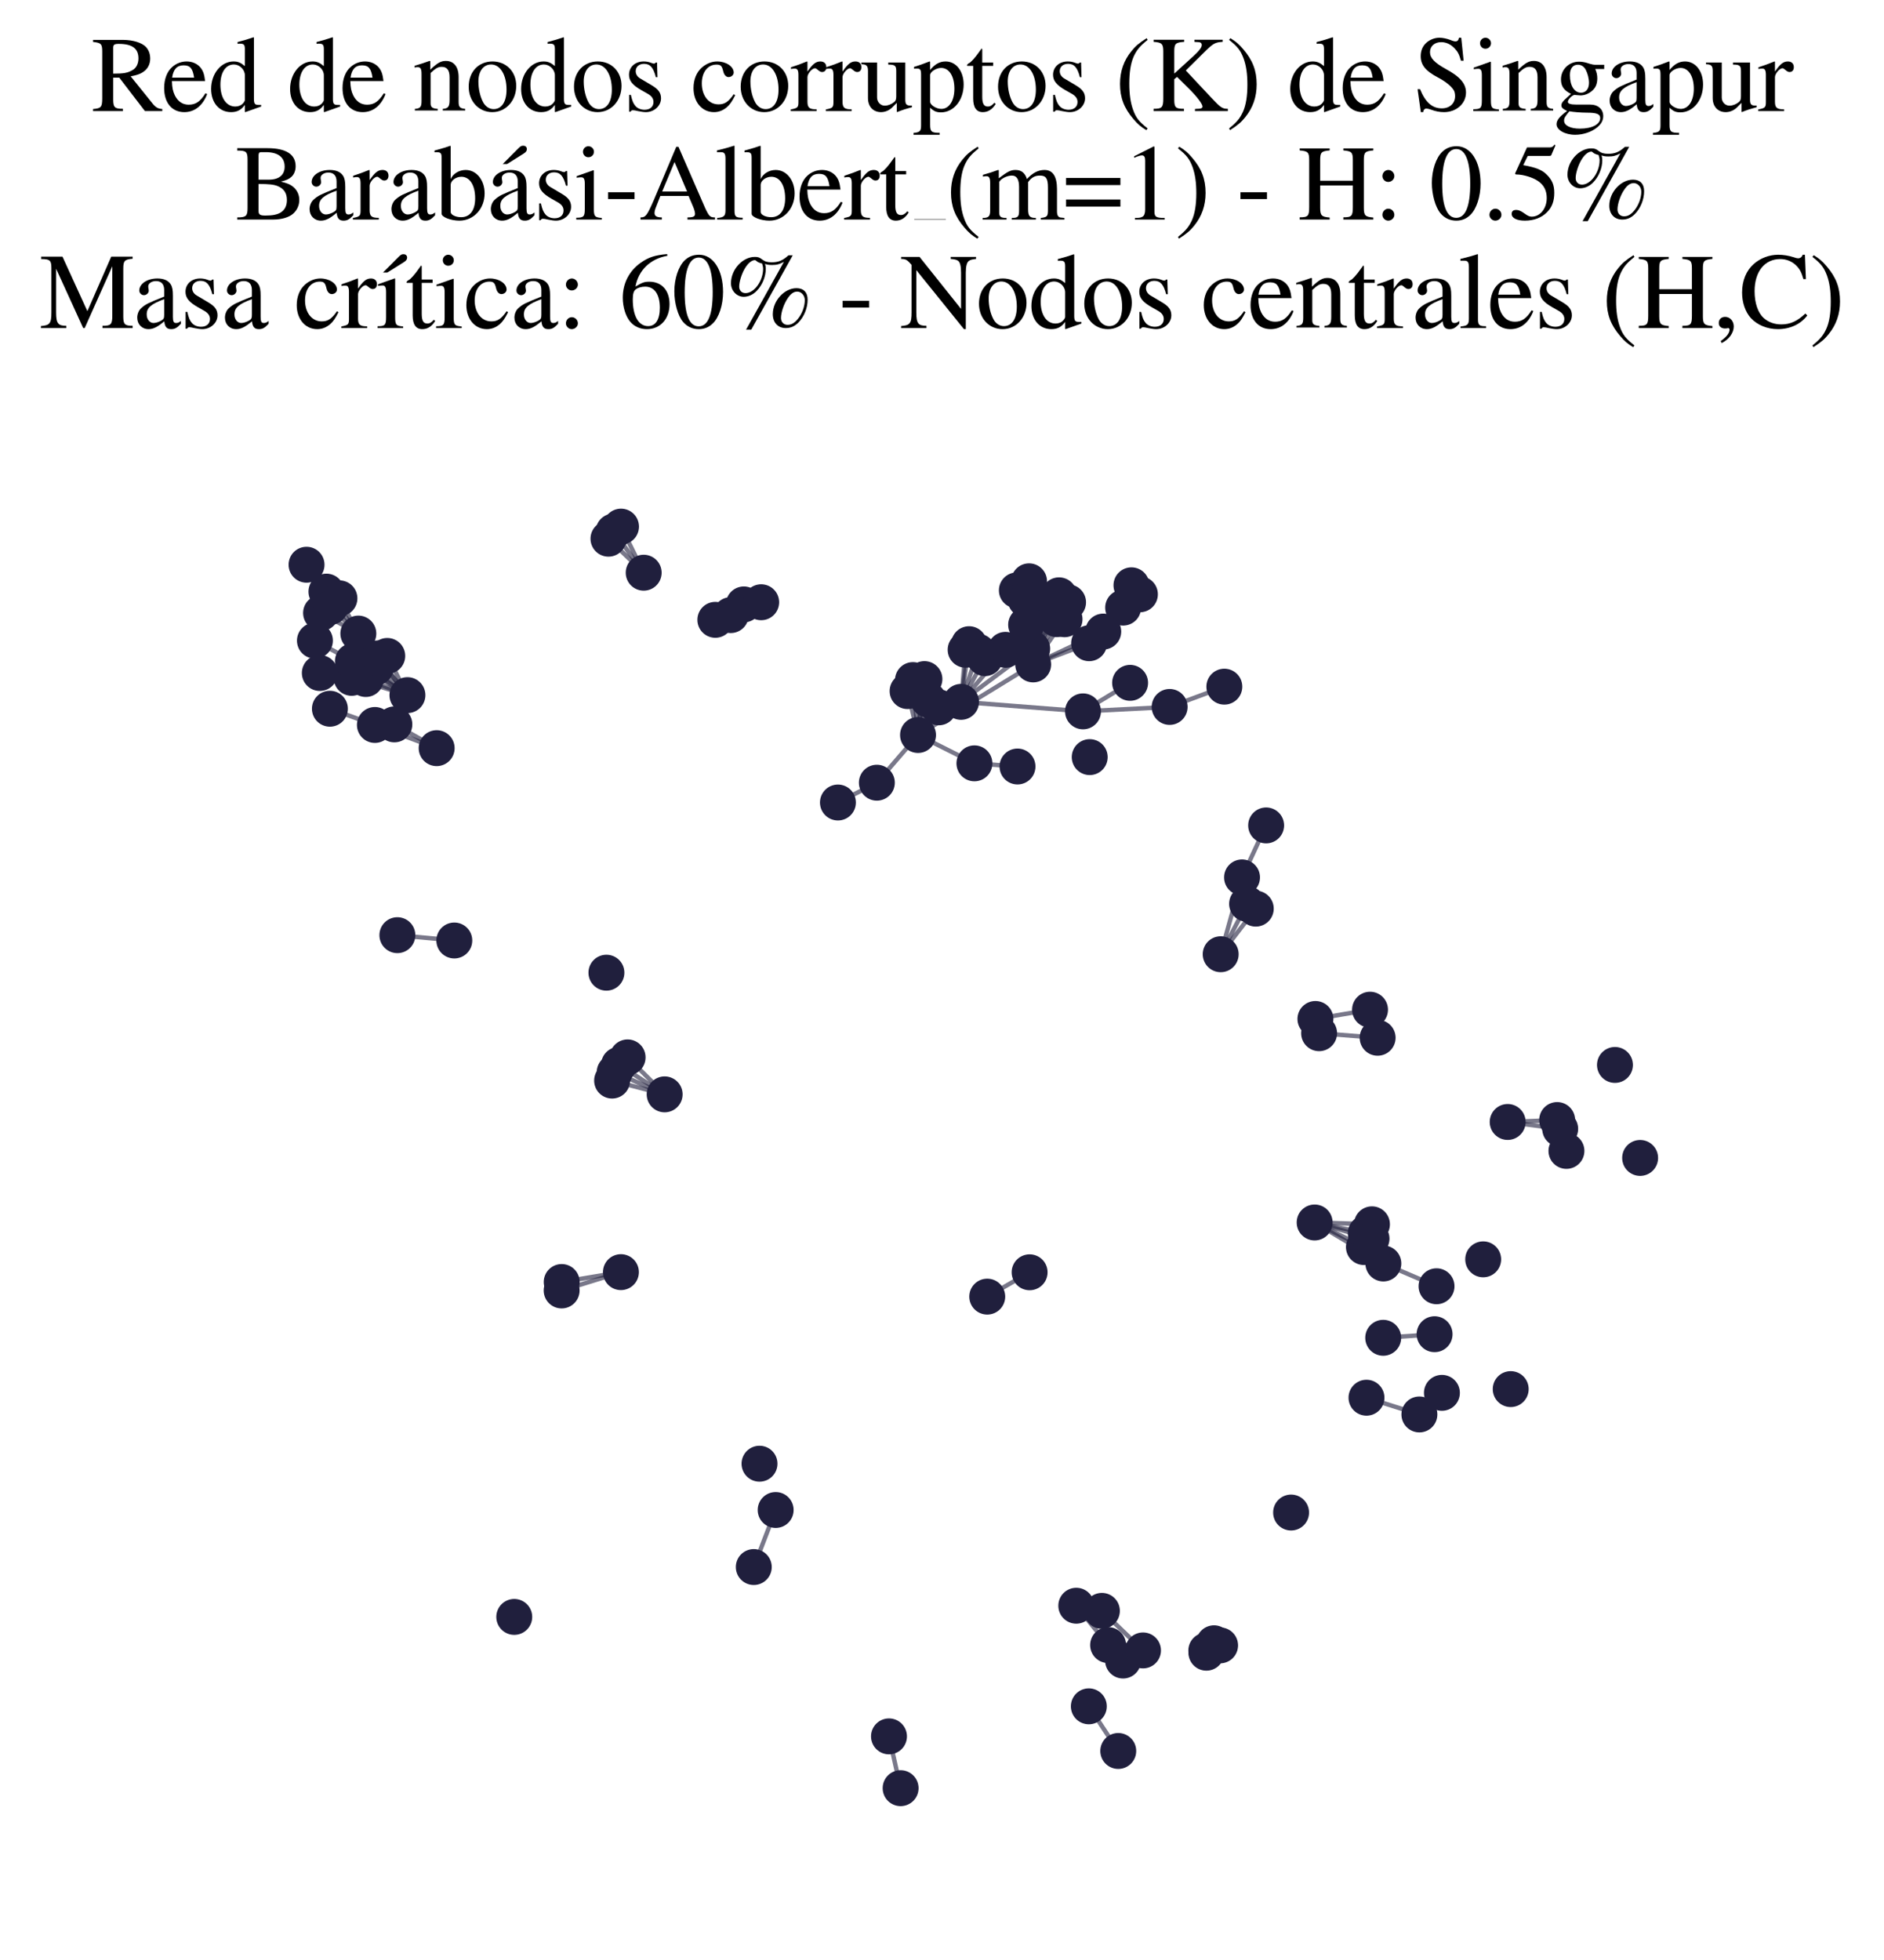 <?xml version="1.0" encoding="utf-8" standalone="no"?>
<!DOCTYPE svg PUBLIC "-//W3C//DTD SVG 1.1//EN"
  "http://www.w3.org/Graphics/SVG/1.1/DTD/svg11.dtd">
<svg xmlns:xlink="http://www.w3.org/1999/xlink" width="171.118pt" height="177.988pt" viewBox="0 0 171.118 177.988" xmlns="http://www.w3.org/2000/svg" version="1.1">
 <defs>
  <style type="text/css">*{stroke-linejoin: round; stroke-linecap: butt}</style>
 </defs>
 <g id="figure_1">
  <g id="patch_1">
   <path d="M 0 177.988 
L 171.118 177.988 
L 171.118 -0 
L 0 -0 
z
" style="fill: #ffffff"/>
  </g>
  <g id="axes_1">
   <g id="LineCollection_1">
    <path d="M 34.134 60.6 
L 37.006 63.117 
" clip-path="url(#p2ff7ebb861)" style="fill: none; stroke: #201f3d; stroke-opacity: 0.6; stroke-width: 0.4"/>
    <path d="M 141.707 102.495 
L 136.938 101.872 
" clip-path="url(#p2ff7ebb861)" style="fill: none; stroke: #201f3d; stroke-opacity: 0.6; stroke-width: 0.4"/>
    <path d="M 84.312 63.535 
L 83.381 66.736 
" clip-path="url(#p2ff7ebb861)" style="fill: none; stroke: #201f3d; stroke-opacity: 0.6; stroke-width: 0.4"/>
    <path d="M 103.816 149.854 
L 100.082 146.263 
" clip-path="url(#p2ff7ebb861)" style="fill: none; stroke: #201f3d; stroke-opacity: 0.6; stroke-width: 0.4"/>
    <path d="M 82.922 61.748 
L 83.381 66.736 
" clip-path="url(#p2ff7ebb861)" style="fill: none; stroke: #201f3d; stroke-opacity: 0.6; stroke-width: 0.4"/>
    <path d="M 55.265 48.913 
L 58.464 52 
" clip-path="url(#p2ff7ebb861)" style="fill: none; stroke: #201f3d; stroke-opacity: 0.6; stroke-width: 0.4"/>
    <path d="M 119.81 93.813 
L 125.126 94.226 
" clip-path="url(#p2ff7ebb861)" style="fill: none; stroke: #201f3d; stroke-opacity: 0.6; stroke-width: 0.4"/>
    <path d="M 39.661 67.931 
L 34.051 65.825 
" clip-path="url(#p2ff7ebb861)" style="fill: none; stroke: #201f3d; stroke-opacity: 0.6; stroke-width: 0.4"/>
    <path d="M 39.661 67.931 
L 35.819 65.773 
" clip-path="url(#p2ff7ebb861)" style="fill: none; stroke: #201f3d; stroke-opacity: 0.6; stroke-width: 0.4"/>
    <path d="M 100.205 57.345 
L 93.84 60.328 
" clip-path="url(#p2ff7ebb861)" style="fill: none; stroke: #201f3d; stroke-opacity: 0.6; stroke-width: 0.4"/>
    <path d="M 100.205 57.345 
L 103.535 53.96 
" clip-path="url(#p2ff7ebb861)" style="fill: none; stroke: #201f3d; stroke-opacity: 0.6; stroke-width: 0.4"/>
    <path d="M 100.205 57.345 
L 102.766 53.143 
" clip-path="url(#p2ff7ebb861)" style="fill: none; stroke: #201f3d; stroke-opacity: 0.6; stroke-width: 0.4"/>
    <path d="M 98.896 154.93 
L 101.568 158.984 
" clip-path="url(#p2ff7ebb861)" style="fill: none; stroke: #201f3d; stroke-opacity: 0.6; stroke-width: 0.4"/>
    <path d="M 88.827 59.173 
L 87.289 63.727 
" clip-path="url(#p2ff7ebb861)" style="fill: none; stroke: #201f3d; stroke-opacity: 0.6; stroke-width: 0.4"/>
    <path d="M 56.396 115.507 
L 51.017 116.404 
" clip-path="url(#p2ff7ebb861)" style="fill: none; stroke: #201f3d; stroke-opacity: 0.6; stroke-width: 0.4"/>
    <path d="M 56.396 115.507 
L 51.012 117.171 
" clip-path="url(#p2ff7ebb861)" style="fill: none; stroke: #201f3d; stroke-opacity: 0.6; stroke-width: 0.4"/>
    <path d="M 124.114 126.908 
L 128.919 128.428 
" clip-path="url(#p2ff7ebb861)" style="fill: none; stroke: #201f3d; stroke-opacity: 0.6; stroke-width: 0.4"/>
    <path d="M 110.872 86.642 
L 112.81 79.666 
" clip-path="url(#p2ff7ebb861)" style="fill: none; stroke: #201f3d; stroke-opacity: 0.6; stroke-width: 0.4"/>
    <path d="M 110.872 86.642 
L 113.268 82.068 
" clip-path="url(#p2ff7ebb861)" style="fill: none; stroke: #201f3d; stroke-opacity: 0.6; stroke-width: 0.4"/>
    <path d="M 110.872 86.642 
L 114.059 82.502 
" clip-path="url(#p2ff7ebb861)" style="fill: none; stroke: #201f3d; stroke-opacity: 0.6; stroke-width: 0.4"/>
    <path d="M 83.381 66.736 
L 93.84 60.328 
" clip-path="url(#p2ff7ebb861)" style="fill: none; stroke: #201f3d; stroke-opacity: 0.6; stroke-width: 0.4"/>
    <path d="M 83.381 66.736 
L 83.963 61.659 
" clip-path="url(#p2ff7ebb861)" style="fill: none; stroke: #201f3d; stroke-opacity: 0.6; stroke-width: 0.4"/>
    <path d="M 83.381 66.736 
L 83.766 62.439 
" clip-path="url(#p2ff7ebb861)" style="fill: none; stroke: #201f3d; stroke-opacity: 0.6; stroke-width: 0.4"/>
    <path d="M 83.381 66.736 
L 82.434 62.749 
" clip-path="url(#p2ff7ebb861)" style="fill: none; stroke: #201f3d; stroke-opacity: 0.6; stroke-width: 0.4"/>
    <path d="M 83.381 66.736 
L 79.642 71.067 
" clip-path="url(#p2ff7ebb861)" style="fill: none; stroke: #201f3d; stroke-opacity: 0.6; stroke-width: 0.4"/>
    <path d="M 83.381 66.736 
L 88.504 69.31 
" clip-path="url(#p2ff7ebb861)" style="fill: none; stroke: #201f3d; stroke-opacity: 0.6; stroke-width: 0.4"/>
    <path d="M 83.381 66.736 
L 85.267 64.225 
" clip-path="url(#p2ff7ebb861)" style="fill: none; stroke: #201f3d; stroke-opacity: 0.6; stroke-width: 0.4"/>
    <path d="M 80.744 157.658 
L 81.8 162.361 
" clip-path="url(#p2ff7ebb861)" style="fill: none; stroke: #201f3d; stroke-opacity: 0.6; stroke-width: 0.4"/>
    <path d="M 88.019 58.49 
L 87.289 63.727 
" clip-path="url(#p2ff7ebb861)" style="fill: none; stroke: #201f3d; stroke-opacity: 0.6; stroke-width: 0.4"/>
    <path d="M 125.646 114.721 
L 119.405 110.998 
" clip-path="url(#p2ff7ebb861)" style="fill: none; stroke: #201f3d; stroke-opacity: 0.6; stroke-width: 0.4"/>
    <path d="M 125.646 114.721 
L 130.476 116.789 
" clip-path="url(#p2ff7ebb861)" style="fill: none; stroke: #201f3d; stroke-opacity: 0.6; stroke-width: 0.4"/>
    <path d="M 93.84 60.328 
L 94.442 55.192 
" clip-path="url(#p2ff7ebb861)" style="fill: none; stroke: #201f3d; stroke-opacity: 0.6; stroke-width: 0.4"/>
    <path d="M 93.84 60.328 
L 96.69 56.225 
" clip-path="url(#p2ff7ebb861)" style="fill: none; stroke: #201f3d; stroke-opacity: 0.6; stroke-width: 0.4"/>
    <path d="M 93.84 60.328 
L 93.2 56.727 
" clip-path="url(#p2ff7ebb861)" style="fill: none; stroke: #201f3d; stroke-opacity: 0.6; stroke-width: 0.4"/>
    <path d="M 93.84 60.328 
L 95.976 56.218 
" clip-path="url(#p2ff7ebb861)" style="fill: none; stroke: #201f3d; stroke-opacity: 0.6; stroke-width: 0.4"/>
    <path d="M 93.84 60.328 
L 95.784 55.374 
" clip-path="url(#p2ff7ebb861)" style="fill: none; stroke: #201f3d; stroke-opacity: 0.6; stroke-width: 0.4"/>
    <path d="M 93.84 60.328 
L 98.922 58.404 
" clip-path="url(#p2ff7ebb861)" style="fill: none; stroke: #201f3d; stroke-opacity: 0.6; stroke-width: 0.4"/>
    <path d="M 93.84 60.328 
L 95.105 55.123 
" clip-path="url(#p2ff7ebb861)" style="fill: none; stroke: #201f3d; stroke-opacity: 0.6; stroke-width: 0.4"/>
    <path d="M 56.225 96.684 
L 60.368 99.365 
" clip-path="url(#p2ff7ebb861)" style="fill: none; stroke: #201f3d; stroke-opacity: 0.6; stroke-width: 0.4"/>
    <path d="M 29.994 55.113 
L 32.547 57.527 
" clip-path="url(#p2ff7ebb861)" style="fill: none; stroke: #201f3d; stroke-opacity: 0.6; stroke-width: 0.4"/>
    <path d="M 34.051 65.825 
L 29.964 64.351 
" clip-path="url(#p2ff7ebb861)" style="fill: none; stroke: #201f3d; stroke-opacity: 0.6; stroke-width: 0.4"/>
    <path d="M 89.668 117.73 
L 93.517 115.52 
" clip-path="url(#p2ff7ebb861)" style="fill: none; stroke: #201f3d; stroke-opacity: 0.6; stroke-width: 0.4"/>
    <path d="M 93.468 52.782 
L 93.2 56.727 
" clip-path="url(#p2ff7ebb861)" style="fill: none; stroke: #201f3d; stroke-opacity: 0.6; stroke-width: 0.4"/>
    <path d="M 87.289 63.727 
L 93.751 58.9 
" clip-path="url(#p2ff7ebb861)" style="fill: none; stroke: #201f3d; stroke-opacity: 0.6; stroke-width: 0.4"/>
    <path d="M 87.289 63.727 
L 91.326 59.003 
" clip-path="url(#p2ff7ebb861)" style="fill: none; stroke: #201f3d; stroke-opacity: 0.6; stroke-width: 0.4"/>
    <path d="M 87.289 63.727 
L 98.366 64.59 
" clip-path="url(#p2ff7ebb861)" style="fill: none; stroke: #201f3d; stroke-opacity: 0.6; stroke-width: 0.4"/>
    <path d="M 87.289 63.727 
L 89.457 59.76 
" clip-path="url(#p2ff7ebb861)" style="fill: none; stroke: #201f3d; stroke-opacity: 0.6; stroke-width: 0.4"/>
    <path d="M 87.289 63.727 
L 87.706 58.997 
" clip-path="url(#p2ff7ebb861)" style="fill: none; stroke: #201f3d; stroke-opacity: 0.6; stroke-width: 0.4"/>
    <path d="M 55.735 48.258 
L 58.464 52 
" clip-path="url(#p2ff7ebb861)" style="fill: none; stroke: #201f3d; stroke-opacity: 0.6; stroke-width: 0.4"/>
    <path d="M 93.158 54.437 
L 91.326 59.003 
" clip-path="url(#p2ff7ebb861)" style="fill: none; stroke: #201f3d; stroke-opacity: 0.6; stroke-width: 0.4"/>
    <path d="M 98.922 58.404 
L 102.012 55.17 
" clip-path="url(#p2ff7ebb861)" style="fill: none; stroke: #201f3d; stroke-opacity: 0.6; stroke-width: 0.4"/>
    <path d="M 123.881 113.23 
L 119.405 110.998 
" clip-path="url(#p2ff7ebb861)" style="fill: none; stroke: #201f3d; stroke-opacity: 0.6; stroke-width: 0.4"/>
    <path d="M 112.81 79.666 
L 114.999 74.946 
" clip-path="url(#p2ff7ebb861)" style="fill: none; stroke: #201f3d; stroke-opacity: 0.6; stroke-width: 0.4"/>
    <path d="M 31.938 61.547 
L 37.006 63.117 
" clip-path="url(#p2ff7ebb861)" style="fill: none; stroke: #201f3d; stroke-opacity: 0.6; stroke-width: 0.4"/>
    <path d="M 31.938 61.547 
L 29.048 61.107 
" clip-path="url(#p2ff7ebb861)" style="fill: none; stroke: #201f3d; stroke-opacity: 0.6; stroke-width: 0.4"/>
    <path d="M 100.646 149.369 
L 97.755 145.795 
" clip-path="url(#p2ff7ebb861)" style="fill: none; stroke: #201f3d; stroke-opacity: 0.6; stroke-width: 0.4"/>
    <path d="M 56.405 47.815 
L 58.464 52 
" clip-path="url(#p2ff7ebb861)" style="fill: none; stroke: #201f3d; stroke-opacity: 0.6; stroke-width: 0.4"/>
    <path d="M 119.405 110.998 
L 124.049 111.973 
" clip-path="url(#p2ff7ebb861)" style="fill: none; stroke: #201f3d; stroke-opacity: 0.6; stroke-width: 0.4"/>
    <path d="M 119.405 110.998 
L 124.611 111.164 
" clip-path="url(#p2ff7ebb861)" style="fill: none; stroke: #201f3d; stroke-opacity: 0.6; stroke-width: 0.4"/>
    <path d="M 119.405 110.998 
L 124.572 112.467 
" clip-path="url(#p2ff7ebb861)" style="fill: none; stroke: #201f3d; stroke-opacity: 0.6; stroke-width: 0.4"/>
    <path d="M 41.264 85.394 
L 36.092 84.911 
" clip-path="url(#p2ff7ebb861)" style="fill: none; stroke: #201f3d; stroke-opacity: 0.6; stroke-width: 0.4"/>
    <path d="M 93.2 56.727 
L 92.358 53.604 
" clip-path="url(#p2ff7ebb861)" style="fill: none; stroke: #201f3d; stroke-opacity: 0.6; stroke-width: 0.4"/>
    <path d="M 37.006 63.117 
L 34.374 59.777 
" clip-path="url(#p2ff7ebb861)" style="fill: none; stroke: #201f3d; stroke-opacity: 0.6; stroke-width: 0.4"/>
    <path d="M 37.006 63.117 
L 32.053 60.037 
" clip-path="url(#p2ff7ebb861)" style="fill: none; stroke: #201f3d; stroke-opacity: 0.6; stroke-width: 0.4"/>
    <path d="M 37.006 63.117 
L 32.547 57.527 
" clip-path="url(#p2ff7ebb861)" style="fill: none; stroke: #201f3d; stroke-opacity: 0.6; stroke-width: 0.4"/>
    <path d="M 37.006 63.117 
L 33.373 60.635 
" clip-path="url(#p2ff7ebb861)" style="fill: none; stroke: #201f3d; stroke-opacity: 0.6; stroke-width: 0.4"/>
    <path d="M 37.006 63.117 
L 35.174 59.557 
" clip-path="url(#p2ff7ebb861)" style="fill: none; stroke: #201f3d; stroke-opacity: 0.6; stroke-width: 0.4"/>
    <path d="M 37.006 63.117 
L 33.223 61.653 
" clip-path="url(#p2ff7ebb861)" style="fill: none; stroke: #201f3d; stroke-opacity: 0.6; stroke-width: 0.4"/>
    <path d="M 93.751 58.9 
L 96.189 54.053 
" clip-path="url(#p2ff7ebb861)" style="fill: none; stroke: #201f3d; stroke-opacity: 0.6; stroke-width: 0.4"/>
    <path d="M 93.751 58.9 
L 97.01 54.69 
" clip-path="url(#p2ff7ebb861)" style="fill: none; stroke: #201f3d; stroke-opacity: 0.6; stroke-width: 0.4"/>
    <path d="M 106.234 64.188 
L 98.366 64.59 
" clip-path="url(#p2ff7ebb861)" style="fill: none; stroke: #201f3d; stroke-opacity: 0.6; stroke-width: 0.4"/>
    <path d="M 106.234 64.188 
L 111.203 62.347 
" clip-path="url(#p2ff7ebb861)" style="fill: none; stroke: #201f3d; stroke-opacity: 0.6; stroke-width: 0.4"/>
    <path d="M 136.938 101.872 
L 141.432 101.696 
" clip-path="url(#p2ff7ebb861)" style="fill: none; stroke: #201f3d; stroke-opacity: 0.6; stroke-width: 0.4"/>
    <path d="M 55.828 97.361 
L 60.368 99.365 
" clip-path="url(#p2ff7ebb861)" style="fill: none; stroke: #201f3d; stroke-opacity: 0.6; stroke-width: 0.4"/>
    <path d="M 70.451 137.104 
L 68.464 142.283 
" clip-path="url(#p2ff7ebb861)" style="fill: none; stroke: #201f3d; stroke-opacity: 0.6; stroke-width: 0.4"/>
    <path d="M 32.053 60.037 
L 28.604 58.168 
" clip-path="url(#p2ff7ebb861)" style="fill: none; stroke: #201f3d; stroke-opacity: 0.6; stroke-width: 0.4"/>
    <path d="M 55.595 98.115 
L 60.368 99.365 
" clip-path="url(#p2ff7ebb861)" style="fill: none; stroke: #201f3d; stroke-opacity: 0.6; stroke-width: 0.4"/>
    <path d="M 88.504 69.31 
L 92.417 69.597 
" clip-path="url(#p2ff7ebb861)" style="fill: none; stroke: #201f3d; stroke-opacity: 0.6; stroke-width: 0.4"/>
    <path d="M 124.436 91.677 
L 119.476 92.52 
" clip-path="url(#p2ff7ebb861)" style="fill: none; stroke: #201f3d; stroke-opacity: 0.6; stroke-width: 0.4"/>
    <path d="M 125.633 121.468 
L 130.299 121.143 
" clip-path="url(#p2ff7ebb861)" style="fill: none; stroke: #201f3d; stroke-opacity: 0.6; stroke-width: 0.4"/>
    <path d="M 32.547 57.527 
L 29.649 53.718 
" clip-path="url(#p2ff7ebb861)" style="fill: none; stroke: #201f3d; stroke-opacity: 0.6; stroke-width: 0.4"/>
    <path d="M 32.547 57.527 
L 29.161 55.656 
" clip-path="url(#p2ff7ebb861)" style="fill: none; stroke: #201f3d; stroke-opacity: 0.6; stroke-width: 0.4"/>
    <path d="M 32.547 57.527 
L 30.83 54.328 
" clip-path="url(#p2ff7ebb861)" style="fill: none; stroke: #201f3d; stroke-opacity: 0.6; stroke-width: 0.4"/>
    <path d="M 29.649 53.718 
L 27.843 51.276 
" clip-path="url(#p2ff7ebb861)" style="fill: none; stroke: #201f3d; stroke-opacity: 0.6; stroke-width: 0.4"/>
    <path d="M 102.644 62 
L 98.366 64.59 
" clip-path="url(#p2ff7ebb861)" style="fill: none; stroke: #201f3d; stroke-opacity: 0.6; stroke-width: 0.4"/>
    <path d="M 76.107 72.866 
L 79.642 71.067 
" clip-path="url(#p2ff7ebb861)" style="fill: none; stroke: #201f3d; stroke-opacity: 0.6; stroke-width: 0.4"/>
    <path d="M 57.004 96.008 
L 60.368 99.365 
" clip-path="url(#p2ff7ebb861)" style="fill: none; stroke: #201f3d; stroke-opacity: 0.6; stroke-width: 0.4"/>
   </g>
   <g id="PathCollection_1">
    <defs>
     <path id="ma1adeb8c14" d="M 0 1.581 
C 0.419 1.581 0.822 1.415 1.118 1.118 
C 1.415 0.822 1.581 0.419 1.581 0 
C 1.581 -0.419 1.415 -0.822 1.118 -1.118 
C 0.822 -1.415 0.419 -1.581 0 -1.581 
C -0.419 -1.581 -0.822 -1.415 -1.118 -1.118 
C -1.415 -0.822 -1.581 -0.419 -1.581 0 
C -1.581 0.419 -1.415 0.822 -1.118 1.118 
C -0.822 1.415 -0.419 1.581 0 1.581 
z
" style="stroke: #201f3d; stroke-width: 0.1"/>
    </defs>
    <g clip-path="url(#p2ff7ebb861)">
     <use xlink:href="#ma1adeb8c14" x="100.646" y="149.369" style="fill: #201f3d; stroke: #201f3d; stroke-width: 0.1"/>
     <use xlink:href="#ma1adeb8c14" x="80.744" y="157.658" style="fill: #201f3d; stroke: #201f3d; stroke-width: 0.1"/>
     <use xlink:href="#ma1adeb8c14" x="146.682" y="96.694" style="fill: #201f3d; stroke: #201f3d; stroke-width: 0.1"/>
     <use xlink:href="#ma1adeb8c14" x="94.442" y="55.192" style="fill: #201f3d; stroke: #201f3d; stroke-width: 0.1"/>
     <use xlink:href="#ma1adeb8c14" x="76.107" y="72.866" style="fill: #201f3d; stroke: #201f3d; stroke-width: 0.1"/>
     <use xlink:href="#ma1adeb8c14" x="91.326" y="59.003" style="fill: #201f3d; stroke: #201f3d; stroke-width: 0.1"/>
     <use xlink:href="#ma1adeb8c14" x="102.766" y="53.143" style="fill: #201f3d; stroke: #201f3d; stroke-width: 0.1"/>
     <use xlink:href="#ma1adeb8c14" x="89.457" y="59.76" style="fill: #201f3d; stroke: #201f3d; stroke-width: 0.1"/>
     <use xlink:href="#ma1adeb8c14" x="51.017" y="116.404" style="fill: #201f3d; stroke: #201f3d; stroke-width: 0.1"/>
     <use xlink:href="#ma1adeb8c14" x="60.368" y="99.365" style="fill: #201f3d; stroke: #201f3d; stroke-width: 0.1"/>
     <use xlink:href="#ma1adeb8c14" x="97.01" y="54.69" style="fill: #201f3d; stroke: #201f3d; stroke-width: 0.1"/>
     <use xlink:href="#ma1adeb8c14" x="110.266" y="149.205" style="fill: #201f3d; stroke: #201f3d; stroke-width: 0.1"/>
     <use xlink:href="#ma1adeb8c14" x="92.417" y="69.597" style="fill: #201f3d; stroke: #201f3d; stroke-width: 0.1"/>
     <use xlink:href="#ma1adeb8c14" x="114.999" y="74.946" style="fill: #201f3d; stroke: #201f3d; stroke-width: 0.1"/>
     <use xlink:href="#ma1adeb8c14" x="35.819" y="65.773" style="fill: #201f3d; stroke: #201f3d; stroke-width: 0.1"/>
     <use xlink:href="#ma1adeb8c14" x="124.611" y="111.164" style="fill: #201f3d; stroke: #201f3d; stroke-width: 0.1"/>
     <use xlink:href="#ma1adeb8c14" x="85.267" y="64.225" style="fill: #201f3d; stroke: #201f3d; stroke-width: 0.1"/>
     <use xlink:href="#ma1adeb8c14" x="130.965" y="126.467" style="fill: #201f3d; stroke: #201f3d; stroke-width: 0.1"/>
     <use xlink:href="#ma1adeb8c14" x="109.565" y="149.863" style="fill: #201f3d; stroke: #201f3d; stroke-width: 0.1"/>
     <use xlink:href="#ma1adeb8c14" x="123.881" y="113.23" style="fill: #201f3d; stroke: #201f3d; stroke-width: 0.1"/>
     <use xlink:href="#ma1adeb8c14" x="110.872" y="86.642" style="fill: #201f3d; stroke: #201f3d; stroke-width: 0.1"/>
     <use xlink:href="#ma1adeb8c14" x="55.595" y="98.115" style="fill: #201f3d; stroke: #201f3d; stroke-width: 0.1"/>
     <use xlink:href="#ma1adeb8c14" x="92.358" y="53.604" style="fill: #201f3d; stroke: #201f3d; stroke-width: 0.1"/>
     <use xlink:href="#ma1adeb8c14" x="68.984" y="132.901" style="fill: #201f3d; stroke: #201f3d; stroke-width: 0.1"/>
     <use xlink:href="#ma1adeb8c14" x="98.896" y="154.93" style="fill: #201f3d; stroke: #201f3d; stroke-width: 0.1"/>
     <use xlink:href="#ma1adeb8c14" x="56.396" y="115.507" style="fill: #201f3d; stroke: #201f3d; stroke-width: 0.1"/>
     <use xlink:href="#ma1adeb8c14" x="110.817" y="149.397" style="fill: #201f3d; stroke: #201f3d; stroke-width: 0.1"/>
     <use xlink:href="#ma1adeb8c14" x="39.661" y="67.931" style="fill: #201f3d; stroke: #201f3d; stroke-width: 0.1"/>
     <use xlink:href="#ma1adeb8c14" x="136.938" y="101.872" style="fill: #201f3d; stroke: #201f3d; stroke-width: 0.1"/>
     <use xlink:href="#ma1adeb8c14" x="93.468" y="52.782" style="fill: #201f3d; stroke: #201f3d; stroke-width: 0.1"/>
     <use xlink:href="#ma1adeb8c14" x="31.938" y="61.547" style="fill: #201f3d; stroke: #201f3d; stroke-width: 0.1"/>
     <use xlink:href="#ma1adeb8c14" x="33.373" y="60.635" style="fill: #201f3d; stroke: #201f3d; stroke-width: 0.1"/>
     <use xlink:href="#ma1adeb8c14" x="79.642" y="71.067" style="fill: #201f3d; stroke: #201f3d; stroke-width: 0.1"/>
     <use xlink:href="#ma1adeb8c14" x="95.784" y="55.374" style="fill: #201f3d; stroke: #201f3d; stroke-width: 0.1"/>
     <use xlink:href="#ma1adeb8c14" x="125.126" y="94.226" style="fill: #201f3d; stroke: #201f3d; stroke-width: 0.1"/>
     <use xlink:href="#ma1adeb8c14" x="124.436" y="91.677" style="fill: #201f3d; stroke: #201f3d; stroke-width: 0.1"/>
     <use xlink:href="#ma1adeb8c14" x="95.105" y="55.123" style="fill: #201f3d; stroke: #201f3d; stroke-width: 0.1"/>
     <use xlink:href="#ma1adeb8c14" x="148.968" y="105.137" style="fill: #201f3d; stroke: #201f3d; stroke-width: 0.1"/>
     <use xlink:href="#ma1adeb8c14" x="66.371" y="55.85" style="fill: #201f3d; stroke: #201f3d; stroke-width: 0.1"/>
     <use xlink:href="#ma1adeb8c14" x="81.8" y="162.361" style="fill: #201f3d; stroke: #201f3d; stroke-width: 0.1"/>
     <use xlink:href="#ma1adeb8c14" x="29.161" y="55.656" style="fill: #201f3d; stroke: #201f3d; stroke-width: 0.1"/>
     <use xlink:href="#ma1adeb8c14" x="28.604" y="58.168" style="fill: #201f3d; stroke: #201f3d; stroke-width: 0.1"/>
     <use xlink:href="#ma1adeb8c14" x="32.547" y="57.527" style="fill: #201f3d; stroke: #201f3d; stroke-width: 0.1"/>
     <use xlink:href="#ma1adeb8c14" x="83.963" y="61.659" style="fill: #201f3d; stroke: #201f3d; stroke-width: 0.1"/>
     <use xlink:href="#ma1adeb8c14" x="58.464" y="52" style="fill: #201f3d; stroke: #201f3d; stroke-width: 0.1"/>
     <use xlink:href="#ma1adeb8c14" x="141.432" y="101.696" style="fill: #201f3d; stroke: #201f3d; stroke-width: 0.1"/>
     <use xlink:href="#ma1adeb8c14" x="96.69" y="56.225" style="fill: #201f3d; stroke: #201f3d; stroke-width: 0.1"/>
     <use xlink:href="#ma1adeb8c14" x="88.827" y="59.173" style="fill: #201f3d; stroke: #201f3d; stroke-width: 0.1"/>
     <use xlink:href="#ma1adeb8c14" x="82.922" y="61.748" style="fill: #201f3d; stroke: #201f3d; stroke-width: 0.1"/>
     <use xlink:href="#ma1adeb8c14" x="55.828" y="97.361" style="fill: #201f3d; stroke: #201f3d; stroke-width: 0.1"/>
     <use xlink:href="#ma1adeb8c14" x="68.464" y="142.283" style="fill: #201f3d; stroke: #201f3d; stroke-width: 0.1"/>
     <use xlink:href="#ma1adeb8c14" x="32.053" y="60.037" style="fill: #201f3d; stroke: #201f3d; stroke-width: 0.1"/>
     <use xlink:href="#ma1adeb8c14" x="56.405" y="47.815" style="fill: #201f3d; stroke: #201f3d; stroke-width: 0.1"/>
     <use xlink:href="#ma1adeb8c14" x="83.766" y="62.439" style="fill: #201f3d; stroke: #201f3d; stroke-width: 0.1"/>
     <use xlink:href="#ma1adeb8c14" x="113.268" y="82.068" style="fill: #201f3d; stroke: #201f3d; stroke-width: 0.1"/>
     <use xlink:href="#ma1adeb8c14" x="119.476" y="92.52" style="fill: #201f3d; stroke: #201f3d; stroke-width: 0.1"/>
     <use xlink:href="#ma1adeb8c14" x="29.964" y="64.351" style="fill: #201f3d; stroke: #201f3d; stroke-width: 0.1"/>
     <use xlink:href="#ma1adeb8c14" x="119.405" y="110.998" style="fill: #201f3d; stroke: #201f3d; stroke-width: 0.1"/>
     <use xlink:href="#ma1adeb8c14" x="95.976" y="56.218" style="fill: #201f3d; stroke: #201f3d; stroke-width: 0.1"/>
     <use xlink:href="#ma1adeb8c14" x="67.562" y="54.879" style="fill: #201f3d; stroke: #201f3d; stroke-width: 0.1"/>
     <use xlink:href="#ma1adeb8c14" x="64.973" y="56.279" style="fill: #201f3d; stroke: #201f3d; stroke-width: 0.1"/>
     <use xlink:href="#ma1adeb8c14" x="88.504" y="69.31" style="fill: #201f3d; stroke: #201f3d; stroke-width: 0.1"/>
     <use xlink:href="#ma1adeb8c14" x="141.707" y="102.495" style="fill: #201f3d; stroke: #201f3d; stroke-width: 0.1"/>
     <use xlink:href="#ma1adeb8c14" x="96.189" y="54.053" style="fill: #201f3d; stroke: #201f3d; stroke-width: 0.1"/>
     <use xlink:href="#ma1adeb8c14" x="142.275" y="104.499" style="fill: #201f3d; stroke: #201f3d; stroke-width: 0.1"/>
     <use xlink:href="#ma1adeb8c14" x="35.174" y="59.557" style="fill: #201f3d; stroke: #201f3d; stroke-width: 0.1"/>
     <use xlink:href="#ma1adeb8c14" x="29.649" y="53.718" style="fill: #201f3d; stroke: #201f3d; stroke-width: 0.1"/>
     <use xlink:href="#ma1adeb8c14" x="124.114" y="126.908" style="fill: #201f3d; stroke: #201f3d; stroke-width: 0.1"/>
     <use xlink:href="#ma1adeb8c14" x="100.082" y="146.263" style="fill: #201f3d; stroke: #201f3d; stroke-width: 0.1"/>
     <use xlink:href="#ma1adeb8c14" x="56.225" y="96.684" style="fill: #201f3d; stroke: #201f3d; stroke-width: 0.1"/>
     <use xlink:href="#ma1adeb8c14" x="87.289" y="63.727" style="fill: #201f3d; stroke: #201f3d; stroke-width: 0.1"/>
     <use xlink:href="#ma1adeb8c14" x="29.994" y="55.113" style="fill: #201f3d; stroke: #201f3d; stroke-width: 0.1"/>
     <use xlink:href="#ma1adeb8c14" x="130.476" y="116.789" style="fill: #201f3d; stroke: #201f3d; stroke-width: 0.1"/>
     <use xlink:href="#ma1adeb8c14" x="55.079" y="88.318" style="fill: #201f3d; stroke: #201f3d; stroke-width: 0.1"/>
     <use xlink:href="#ma1adeb8c14" x="93.517" y="115.52" style="fill: #201f3d; stroke: #201f3d; stroke-width: 0.1"/>
     <use xlink:href="#ma1adeb8c14" x="27.843" y="51.276" style="fill: #201f3d; stroke: #201f3d; stroke-width: 0.1"/>
     <use xlink:href="#ma1adeb8c14" x="93.158" y="54.437" style="fill: #201f3d; stroke: #201f3d; stroke-width: 0.1"/>
     <use xlink:href="#ma1adeb8c14" x="69.135" y="54.683" style="fill: #201f3d; stroke: #201f3d; stroke-width: 0.1"/>
     <use xlink:href="#ma1adeb8c14" x="109.573" y="150.062" style="fill: #201f3d; stroke: #201f3d; stroke-width: 0.1"/>
     <use xlink:href="#ma1adeb8c14" x="51.012" y="117.171" style="fill: #201f3d; stroke: #201f3d; stroke-width: 0.1"/>
     <use xlink:href="#ma1adeb8c14" x="114.059" y="82.502" style="fill: #201f3d; stroke: #201f3d; stroke-width: 0.1"/>
     <use xlink:href="#ma1adeb8c14" x="55.735" y="48.258" style="fill: #201f3d; stroke: #201f3d; stroke-width: 0.1"/>
     <use xlink:href="#ma1adeb8c14" x="29.048" y="61.107" style="fill: #201f3d; stroke: #201f3d; stroke-width: 0.1"/>
     <use xlink:href="#ma1adeb8c14" x="111.203" y="62.347" style="fill: #201f3d; stroke: #201f3d; stroke-width: 0.1"/>
     <use xlink:href="#ma1adeb8c14" x="33.223" y="61.653" style="fill: #201f3d; stroke: #201f3d; stroke-width: 0.1"/>
     <use xlink:href="#ma1adeb8c14" x="102.012" y="55.17" style="fill: #201f3d; stroke: #201f3d; stroke-width: 0.1"/>
     <use xlink:href="#ma1adeb8c14" x="34.051" y="65.825" style="fill: #201f3d; stroke: #201f3d; stroke-width: 0.1"/>
     <use xlink:href="#ma1adeb8c14" x="119.81" y="93.813" style="fill: #201f3d; stroke: #201f3d; stroke-width: 0.1"/>
     <use xlink:href="#ma1adeb8c14" x="34.134" y="60.6" style="fill: #201f3d; stroke: #201f3d; stroke-width: 0.1"/>
     <use xlink:href="#ma1adeb8c14" x="128.919" y="128.428" style="fill: #201f3d; stroke: #201f3d; stroke-width: 0.1"/>
     <use xlink:href="#ma1adeb8c14" x="125.633" y="121.468" style="fill: #201f3d; stroke: #201f3d; stroke-width: 0.1"/>
     <use xlink:href="#ma1adeb8c14" x="30.83" y="54.328" style="fill: #201f3d; stroke: #201f3d; stroke-width: 0.1"/>
     <use xlink:href="#ma1adeb8c14" x="41.264" y="85.394" style="fill: #201f3d; stroke: #201f3d; stroke-width: 0.1"/>
     <use xlink:href="#ma1adeb8c14" x="93.751" y="58.9" style="fill: #201f3d; stroke: #201f3d; stroke-width: 0.1"/>
     <use xlink:href="#ma1adeb8c14" x="112.81" y="79.666" style="fill: #201f3d; stroke: #201f3d; stroke-width: 0.1"/>
     <use xlink:href="#ma1adeb8c14" x="124.049" y="111.973" style="fill: #201f3d; stroke: #201f3d; stroke-width: 0.1"/>
     <use xlink:href="#ma1adeb8c14" x="100.205" y="57.345" style="fill: #201f3d; stroke: #201f3d; stroke-width: 0.1"/>
     <use xlink:href="#ma1adeb8c14" x="82.434" y="62.749" style="fill: #201f3d; stroke: #201f3d; stroke-width: 0.1"/>
     <use xlink:href="#ma1adeb8c14" x="57.004" y="96.008" style="fill: #201f3d; stroke: #201f3d; stroke-width: 0.1"/>
     <use xlink:href="#ma1adeb8c14" x="130.299" y="121.143" style="fill: #201f3d; stroke: #201f3d; stroke-width: 0.1"/>
     <use xlink:href="#ma1adeb8c14" x="134.713" y="114.345" style="fill: #201f3d; stroke: #201f3d; stroke-width: 0.1"/>
     <use xlink:href="#ma1adeb8c14" x="102.004" y="150.773" style="fill: #201f3d; stroke: #201f3d; stroke-width: 0.1"/>
     <use xlink:href="#ma1adeb8c14" x="106.234" y="64.188" style="fill: #201f3d; stroke: #201f3d; stroke-width: 0.1"/>
     <use xlink:href="#ma1adeb8c14" x="103.816" y="149.854" style="fill: #201f3d; stroke: #201f3d; stroke-width: 0.1"/>
     <use xlink:href="#ma1adeb8c14" x="84.312" y="63.535" style="fill: #201f3d; stroke: #201f3d; stroke-width: 0.1"/>
     <use xlink:href="#ma1adeb8c14" x="103.535" y="53.96" style="fill: #201f3d; stroke: #201f3d; stroke-width: 0.1"/>
     <use xlink:href="#ma1adeb8c14" x="98.922" y="58.404" style="fill: #201f3d; stroke: #201f3d; stroke-width: 0.1"/>
     <use xlink:href="#ma1adeb8c14" x="37.006" y="63.117" style="fill: #201f3d; stroke: #201f3d; stroke-width: 0.1"/>
     <use xlink:href="#ma1adeb8c14" x="97.755" y="145.795" style="fill: #201f3d; stroke: #201f3d; stroke-width: 0.1"/>
     <use xlink:href="#ma1adeb8c14" x="89.668" y="117.73" style="fill: #201f3d; stroke: #201f3d; stroke-width: 0.1"/>
     <use xlink:href="#ma1adeb8c14" x="88.019" y="58.49" style="fill: #201f3d; stroke: #201f3d; stroke-width: 0.1"/>
     <use xlink:href="#ma1adeb8c14" x="34.374" y="59.777" style="fill: #201f3d; stroke: #201f3d; stroke-width: 0.1"/>
     <use xlink:href="#ma1adeb8c14" x="117.266" y="137.334" style="fill: #201f3d; stroke: #201f3d; stroke-width: 0.1"/>
     <use xlink:href="#ma1adeb8c14" x="125.646" y="114.721" style="fill: #201f3d; stroke: #201f3d; stroke-width: 0.1"/>
     <use xlink:href="#ma1adeb8c14" x="55.265" y="48.913" style="fill: #201f3d; stroke: #201f3d; stroke-width: 0.1"/>
     <use xlink:href="#ma1adeb8c14" x="93.84" y="60.328" style="fill: #201f3d; stroke: #201f3d; stroke-width: 0.1"/>
     <use xlink:href="#ma1adeb8c14" x="101.568" y="158.984" style="fill: #201f3d; stroke: #201f3d; stroke-width: 0.1"/>
     <use xlink:href="#ma1adeb8c14" x="36.092" y="84.911" style="fill: #201f3d; stroke: #201f3d; stroke-width: 0.1"/>
     <use xlink:href="#ma1adeb8c14" x="83.381" y="66.736" style="fill: #201f3d; stroke: #201f3d; stroke-width: 0.1"/>
     <use xlink:href="#ma1adeb8c14" x="93.2" y="56.727" style="fill: #201f3d; stroke: #201f3d; stroke-width: 0.1"/>
     <use xlink:href="#ma1adeb8c14" x="124.572" y="112.467" style="fill: #201f3d; stroke: #201f3d; stroke-width: 0.1"/>
     <use xlink:href="#ma1adeb8c14" x="70.451" y="137.104" style="fill: #201f3d; stroke: #201f3d; stroke-width: 0.1"/>
     <use xlink:href="#ma1adeb8c14" x="87.706" y="58.997" style="fill: #201f3d; stroke: #201f3d; stroke-width: 0.1"/>
     <use xlink:href="#ma1adeb8c14" x="137.213" y="126.127" style="fill: #201f3d; stroke: #201f3d; stroke-width: 0.1"/>
     <use xlink:href="#ma1adeb8c14" x="102.644" y="62" style="fill: #201f3d; stroke: #201f3d; stroke-width: 0.1"/>
     <use xlink:href="#ma1adeb8c14" x="46.708" y="146.812" style="fill: #201f3d; stroke: #201f3d; stroke-width: 0.1"/>
     <use xlink:href="#ma1adeb8c14" x="98.366" y="64.59" style="fill: #201f3d; stroke: #201f3d; stroke-width: 0.1"/>
     <use xlink:href="#ma1adeb8c14" x="98.975" y="68.744" style="fill: #201f3d; stroke: #201f3d; stroke-width: 0.1"/>
    </g>
   </g>
   <g id="text_1">
    <!-- Red de nodos corruptos (K) de Singapur -->
    <g transform="translate(8.286 10.084) scale(0.096 -0.096)">
     <defs>
      <path id="NimbusRomNo9L-Regu-52" d="M 4218 121 
C 3974 140 3846 205 3661 424 
L 2342 2061 
C 2771 2143 2963 2219 3174 2388 
C 3379 2553 3501 2818 3501 3113 
C 3501 3385 3418 3618 3251 3801 
C 3008 4059 2477 4224 1875 4224 
L 109 4224 
L 109 4102 
C 589 4051 653 3981 653 3528 
L 653 765 
C 653 236 589 159 109 121 
L 109 0 
L 1882 0 
L 1882 134 
C 1389 134 1306 219 1306 692 
L 1306 1984 
L 1664 1984 
L 3187 0 
L 4218 0 
L 4218 121 
z
M 1306 3762 
C 1306 3937 1376 3987 1632 3987 
C 2432 3987 2803 3716 2803 3123 
C 2803 2807 2669 2542 2438 2423 
C 2144 2258 1920 2221 1306 2221 
L 1306 3762 
z
" transform="scale(0.016)"/>
      <path id="NimbusRomNo9L-Regu-65" d="M 2611 1053 
C 2304 564 2029 378 1619 378 
C 1254 378 979 564 794 930 
C 678 1174 634 1386 621 1779 
L 2592 1779 
C 2541 2193 2477 2377 2317 2581 
C 2125 2811 1830 2944 1498 2944 
C 1178 2944 877 2829 634 2611 
C 333 2349 160 1894 160 1370 
C 160 486 621 -64 1357 -64 
C 1965 -64 2445 315 2714 1008 
L 2611 1053 
z
M 634 1984 
C 704 2479 922 2714 1312 2714 
C 1702 2714 1856 2535 1939 1984 
L 634 1984 
z
" transform="scale(0.016)"/>
      <path id="NimbusRomNo9L-Regu-64" d="M 2202 -64 
L 3142 269 
L 3142 365 
C 3027 365 3014 365 2995 365 
C 2765 365 2714 435 2714 731 
L 2714 4364 
L 2682 4377 
C 2374 4268 2150 4204 1741 4096 
L 1741 3994 
C 1792 4000 1830 4000 1882 4000 
C 2118 4000 2176 3936 2176 3672 
L 2176 2669 
C 1933 2874 1760 2944 1504 2944 
C 768 2944 173 2221 173 1312 
C 173 493 653 -64 1357 -64 
C 1715 -64 1958 64 2176 365 
L 2176 -45 
L 2202 -64 
z
M 2176 653 
C 2176 608 2131 531 2067 461 
C 1952 333 1792 269 1606 269 
C 1075 269 723 781 723 1568 
C 723 2291 1037 2765 1523 2765 
C 1862 2765 2176 2464 2176 2125 
L 2176 653 
z
" transform="scale(0.016)"/>
      <path id="NimbusRomNo9L-Regu-6e" d="M 102 2579 
C 141 2598 205 2605 275 2605 
C 454 2605 512 2509 512 2195 
L 512 608 
C 512 243 442 154 115 128 
L 115 32 
L 1472 32 
L 1472 128 
C 1146 154 1050 230 1050 461 
L 1050 2259 
C 1357 2547 1498 2624 1709 2624 
C 2022 2624 2176 2426 2176 2003 
L 2176 666 
C 2176 262 2093 154 1773 128 
L 1773 32 
L 3104 32 
L 3104 128 
C 2790 160 2714 237 2714 550 
L 2714 2016 
C 2714 2618 2432 2976 1958 2976 
C 1664 2976 1466 2867 1030 2458 
L 1030 2963 
L 986 2976 
C 672 2861 454 2790 102 2688 
L 102 2579 
z
" transform="scale(0.016)"/>
      <path id="NimbusRomNo9L-Regu-6f" d="M 1600 2944 
C 768 2944 186 2330 186 1446 
C 186 582 781 -64 1587 -64 
C 2394 -64 3008 614 3008 1498 
C 3008 2336 2419 2944 1600 2944 
z
M 1517 2765 
C 2054 2765 2432 2150 2432 1274 
C 2432 550 2144 115 1664 115 
C 1414 115 1178 269 1043 525 
C 864 858 762 1306 762 1760 
C 762 2368 1062 2765 1517 2765 
z
" transform="scale(0.016)"/>
      <path id="NimbusRomNo9L-Regu-73" d="M 2016 2010 
L 1990 2880 
L 1920 2880 
L 1907 2867 
C 1850 2822 1843 2816 1818 2816 
C 1779 2816 1715 2829 1645 2861 
C 1504 2915 1363 2944 1197 2944 
C 691 2944 326 2616 326 2154 
C 326 1796 531 1539 1075 1231 
L 1446 1020 
C 1670 892 1779 737 1779 539 
C 1779 256 1574 77 1248 77 
C 1030 77 832 159 710 298 
C 576 455 518 600 435 960 
L 333 960 
L 333 -39 
L 416 -39 
C 461 33 486 48 563 48 
C 621 48 710 35 858 -2 
C 1037 -39 1210 -64 1325 -64 
C 1818 -64 2227 308 2227 757 
C 2227 1077 2074 1289 1690 1520 
L 998 1930 
C 819 2033 723 2194 723 2367 
C 723 2624 922 2803 1216 2803 
C 1581 2803 1773 2583 1920 2010 
L 2016 2010 
z
" transform="scale(0.016)"/>
      <path id="NimbusRomNo9L-Regu-63" d="M 2547 998 
C 2240 550 2010 397 1645 397 
C 1062 397 653 909 653 1645 
C 653 2304 1005 2758 1523 2758 
C 1754 2758 1837 2688 1901 2451 
L 1939 2310 
C 1990 2131 2106 2016 2240 2016 
C 2406 2016 2547 2138 2547 2285 
C 2547 2643 2099 2944 1562 2944 
C 1248 2944 922 2816 659 2586 
C 339 2304 160 1869 160 1363 
C 160 531 666 -64 1376 -64 
C 1664 -64 1920 38 2150 237 
C 2323 390 2445 563 2637 941 
L 2547 998 
z
" transform="scale(0.016)"/>
      <path id="NimbusRomNo9L-Regu-72" d="M 45 2496 
C 134 2515 192 2522 269 2522 
C 429 2522 486 2419 486 2138 
L 486 538 
C 486 218 442 173 32 96 
L 32 0 
L 1568 0 
L 1568 102 
C 1133 102 1024 199 1024 565 
L 1024 2013 
C 1024 2219 1299 2541 1472 2541 
C 1510 2541 1568 2509 1638 2445 
C 1741 2355 1811 2317 1894 2317 
C 2048 2317 2144 2426 2144 2605 
C 2144 2816 2010 2944 1792 2944 
C 1523 2944 1338 2797 1024 2343 
L 1024 2931 
L 992 2944 
C 653 2803 422 2721 45 2599 
L 45 2496 
z
" transform="scale(0.016)"/>
      <path id="NimbusRomNo9L-Regu-75" d="M 3066 320 
L 3034 320 
C 2739 320 2669 390 2669 685 
L 2669 2880 
L 1658 2880 
L 1658 2758 
C 2054 2758 2131 2694 2131 2375 
L 2131 875 
C 2131 697 2099 607 2010 537 
C 1837 397 1638 320 1446 320 
C 1197 320 992 537 992 805 
L 992 2880 
L 58 2880 
L 58 2778 
C 365 2778 454 2682 454 2387 
L 454 770 
C 454 263 762 -64 1229 -64 
C 1466 -64 1715 38 1888 211 
L 2163 486 
L 2163 -45 
L 2189 -58 
C 2509 70 2739 141 3066 230 
L 3066 320 
z
" transform="scale(0.016)"/>
      <path id="NimbusRomNo9L-Regu-70" d="M 58 2516 
C 115 2522 160 2522 218 2522 
C 435 2522 480 2458 480 2155 
L 480 -855 
C 480 -1189 410 -1261 32 -1299 
L 32 -1408 
L 1581 -1408 
L 1581 -1293 
C 1101 -1293 1018 -1222 1018 -816 
L 1018 199 
C 1242 -13 1395 -77 1664 -77 
C 2419 -77 3008 643 3008 1575 
C 3008 2372 2560 2944 1939 2944 
C 1581 2944 1299 2784 1018 2438 
L 1018 2931 
L 979 2944 
C 634 2810 410 2726 58 2618 
L 58 2516 
z
M 1018 2136 
C 1018 2329 1376 2560 1670 2560 
C 2144 2560 2458 2071 2458 1324 
C 2458 611 2144 128 1683 128 
C 1382 128 1018 359 1018 552 
L 1018 2136 
z
" transform="scale(0.016)"/>
      <path id="NimbusRomNo9L-Regu-74" d="M 1632 2880 
L 986 2880 
L 986 3622 
C 986 3686 979 3706 941 3706 
C 896 3648 858 3590 813 3526 
C 570 3174 294 2867 192 2841 
C 122 2794 83 2748 83 2715 
C 83 2695 90 2682 109 2682 
L 448 2682 
L 448 751 
C 448 212 640 -64 1018 -64 
C 1331 -64 1574 90 1786 423 
L 1702 493 
C 1568 333 1459 269 1318 269 
C 1082 269 986 443 986 847 
L 986 2682 
L 1632 2682 
L 1632 2880 
z
" transform="scale(0.016)"/>
      <path id="NimbusRomNo9L-Regu-28" d="M 1888 4326 
C 1414 4019 1222 3853 986 3558 
C 531 3002 307 2362 307 1613 
C 307 800 544 173 1107 -480 
C 1370 -787 1536 -928 1869 -1133 
L 1946 -1030 
C 1434 -627 1254 -403 1082 77 
C 928 506 858 992 858 1632 
C 858 2304 941 2829 1114 3226 
C 1293 3622 1485 3853 1946 4224 
L 1888 4326 
z
" transform="scale(0.016)"/>
      <path id="NimbusRomNo9L-Regu-4b" d="M 2643 4109 
C 2720 4096 2784 4096 2810 4096 
C 3002 4096 3078 4045 3078 3917 
C 3078 3775 2931 3583 2579 3257 
L 1446 2224 
L 1446 3534 
C 1446 4000 1517 4071 2035 4109 
L 2035 4231 
L 218 4231 
L 218 4109 
C 717 4071 794 3988 794 3531 
L 794 750 
C 794 217 723 134 218 134 
L 218 0 
L 2022 0 
L 2022 134 
C 1523 134 1446 211 1446 683 
L 1446 1891 
L 1613 2026 
L 2291 1355 
C 2778 876 3123 422 3123 269 
C 3123 179 3034 134 2854 134 
C 2822 134 2752 134 2675 121 
L 2675 0 
L 4627 0 
L 4627 134 
C 4294 134 4205 198 3622 816 
L 2131 2409 
L 3347 3611 
C 3782 4026 3885 4077 4320 4109 
L 4320 4231 
L 2643 4231 
L 2643 4109 
z
" transform="scale(0.016)"/>
      <path id="NimbusRomNo9L-Regu-29" d="M 243 -1133 
C 717 -826 909 -659 1146 -365 
C 1600 192 1824 832 1824 1581 
C 1824 2400 1587 3021 1024 3674 
C 762 3981 595 4122 262 4326 
L 186 4224 
C 698 3821 870 3597 1050 3117 
C 1203 2688 1274 2202 1274 1562 
C 1274 896 1190 365 1018 -26 
C 838 -429 646 -659 186 -1030 
L 243 -1133 
z
" transform="scale(0.016)"/>
      <path id="NimbusRomNo9L-Regu-53" d="M 2861 4352 
L 2726 4352 
C 2701 4205 2630 4135 2522 4135 
C 2458 4135 2349 4160 2240 4212 
C 2003 4301 1766 4352 1562 4352 
C 1286 4352 1005 4244 794 4058 
C 570 3859 454 3590 454 3256 
C 454 2743 736 2385 1453 2006 
C 1914 1763 2246 1499 2406 1256 
C 2464 1173 2496 1038 2496 884 
C 2496 454 2176 160 1709 160 
C 1139 160 736 513 416 1296 
L 269 1296 
L 461 -64 
L 602 -64 
C 608 57 685 147 781 147 
C 851 147 960 122 1082 79 
C 1325 -14 1581 -64 1837 -64 
C 2573 -64 3142 442 3142 1101 
C 3142 1626 2790 2042 1946 2496 
C 1274 2868 1005 3149 1005 3495 
C 1005 3847 1274 4090 1670 4090 
C 1958 4090 2227 3968 2451 3738 
C 2650 3533 2739 3367 2842 2989 
L 3002 2989 
L 2861 4352 
z
" transform="scale(0.016)"/>
      <path id="NimbusRomNo9L-Regu-69" d="M 1120 2929 
L 128 2579 
L 128 2484 
L 179 2490 
C 256 2502 339 2509 397 2509 
C 550 2509 608 2406 608 2125 
L 608 640 
C 608 179 544 109 102 109 
L 102 0 
L 1619 0 
L 1619 96 
C 1197 128 1146 191 1146 650 
L 1146 2910 
L 1120 2929 
z
M 819 4352 
C 646 4352 499 4205 499 4026 
C 499 3847 640 3699 819 3699 
C 1005 3699 1152 3840 1152 4026 
C 1152 4205 1005 4352 819 4352 
z
" transform="scale(0.016)"/>
      <path id="NimbusRomNo9L-Regu-67" d="M 3008 2496 
L 3008 2746 
L 2515 2746 
C 2387 2746 2291 2763 2163 2802 
L 2022 2847 
C 1850 2903 1677 2931 1510 2931 
C 915 2931 442 2467 442 1881 
C 442 1476 614 1230 1037 1018 
C 915 906 800 799 762 768 
C 550 588 467 463 467 338 
C 467 206 544 131 806 6 
C 352 -329 179 -543 179 -781 
C 179 -1124 678 -1408 1286 -1408 
C 1766 -1408 2266 -1238 2598 -962 
C 2842 -759 2950 -548 2950 -299 
C 2950 108 2650 384 2176 384 
L 1350 384 
C 1011 384 851 443 851 548 
C 851 678 1062 908 1235 960 
C 1293 953 1338 947 1357 947 
C 1478 934 1562 928 1600 928 
C 1837 928 2093 1026 2291 1203 
C 2502 1387 2598 1617 2598 1945 
C 2598 2135 2566 2286 2477 2496 
L 3008 2496 
z
M 941 -13 
C 1152 -58 1664 -96 1978 -96 
C 2560 -96 2771 -180 2771 -414 
C 2771 -791 2285 -1043 1562 -1043 
C 998 -1043 627 -855 627 -570 
C 627 -420 672 -336 941 -13 
z
M 973 2145 
C 973 2526 1152 2752 1446 2752 
C 1645 2752 1811 2642 1914 2449 
C 2029 2223 2106 1927 2106 1675 
C 2106 1314 1920 1088 1626 1088 
C 1242 1088 973 1507 973 2126 
L 973 2145 
z
" transform="scale(0.016)"/>
      <path id="NimbusRomNo9L-Regu-61" d="M 2829 423 
C 2720 333 2643 301 2547 301 
C 2400 301 2355 390 2355 672 
L 2355 1920 
C 2355 2253 2323 2438 2227 2592 
C 2086 2822 1811 2944 1434 2944 
C 832 2944 358 2630 358 2227 
C 358 2080 486 1952 634 1952 
C 787 1952 922 2080 922 2221 
C 922 2246 915 2278 909 2323 
C 896 2381 890 2432 890 2477 
C 890 2650 1094 2790 1350 2790 
C 1664 2790 1837 2605 1837 2259 
L 1837 1869 
C 851 1472 742 1421 467 1178 
C 326 1050 237 832 237 621 
C 237 218 518 -64 909 -64 
C 1190 -64 1453 70 1843 403 
C 1875 70 1990 -64 2253 -64 
C 2470 -64 2605 13 2829 256 
L 2829 423 
z
M 1837 783 
C 1837 584 1805 526 1670 449 
C 1517 359 1338 301 1203 301 
C 979 301 800 520 800 796 
L 800 822 
C 800 1201 1062 1433 1837 1715 
L 1837 783 
z
" transform="scale(0.016)"/>
     </defs>
     <use xlink:href="#NimbusRomNo9L-Regu-52" transform="scale(0.996)"/>
     <use xlink:href="#NimbusRomNo9L-Regu-65" transform="translate(66.45 0) scale(0.996)"/>
     <use xlink:href="#NimbusRomNo9L-Regu-64" transform="translate(110.684 0) scale(0.996)"/>
     <use xlink:href="#NimbusRomNo9L-Regu-64" transform="translate(185.403 0) scale(0.996)"/>
     <use xlink:href="#NimbusRomNo9L-Regu-65" transform="translate(235.217 0) scale(0.996)"/>
     <use xlink:href="#NimbusRomNo9L-Regu-6e" transform="translate(304.357 0) scale(0.996)"/>
     <use xlink:href="#NimbusRomNo9L-Regu-6f" transform="translate(354.17 0) scale(0.996)"/>
     <use xlink:href="#NimbusRomNo9L-Regu-64" transform="translate(403.983 0) scale(0.996)"/>
     <use xlink:href="#NimbusRomNo9L-Regu-6f" transform="translate(453.796 0) scale(0.996)"/>
     <use xlink:href="#NimbusRomNo9L-Regu-73" transform="translate(503.61 0) scale(0.996)"/>
     <use xlink:href="#NimbusRomNo9L-Regu-63" transform="translate(567.27 0) scale(0.996)"/>
     <use xlink:href="#NimbusRomNo9L-Regu-6f" transform="translate(611.503 0) scale(0.996)"/>
     <use xlink:href="#NimbusRomNo9L-Regu-72" transform="translate(661.317 0) scale(0.996)"/>
     <use xlink:href="#NimbusRomNo9L-Regu-72" transform="translate(694.492 0) scale(0.996)"/>
     <use xlink:href="#NimbusRomNo9L-Regu-75" transform="translate(727.667 0) scale(0.996)"/>
     <use xlink:href="#NimbusRomNo9L-Regu-70" transform="translate(777.48 0) scale(0.996)"/>
     <use xlink:href="#NimbusRomNo9L-Regu-74" transform="translate(827.294 0) scale(0.996)"/>
     <use xlink:href="#NimbusRomNo9L-Regu-6f" transform="translate(854.989 0) scale(0.996)"/>
     <use xlink:href="#NimbusRomNo9L-Regu-73" transform="translate(904.802 0) scale(0.996)"/>
     <use xlink:href="#NimbusRomNo9L-Regu-28" transform="translate(968.462 0) scale(0.996)"/>
     <use xlink:href="#NimbusRomNo9L-Regu-4b" transform="translate(1001.637 0) scale(0.996)"/>
     <use xlink:href="#NimbusRomNo9L-Regu-29" transform="translate(1073.567 0) scale(0.996)"/>
     <use xlink:href="#NimbusRomNo9L-Regu-64" transform="translate(1131.649 0) scale(0.996)"/>
     <use xlink:href="#NimbusRomNo9L-Regu-65" transform="translate(1181.462 0) scale(0.996)"/>
     <use xlink:href="#NimbusRomNo9L-Regu-53" transform="translate(1250.603 0) scale(0.996)"/>
     <use xlink:href="#NimbusRomNo9L-Regu-69" transform="translate(1305.994 0) scale(0.996)"/>
     <use xlink:href="#NimbusRomNo9L-Regu-6e" transform="translate(1333.689 0) scale(0.996)"/>
     <use xlink:href="#NimbusRomNo9L-Regu-67" transform="translate(1383.503 0) scale(0.996)"/>
     <use xlink:href="#NimbusRomNo9L-Regu-61" transform="translate(1432.818 0) scale(0.996)"/>
     <use xlink:href="#NimbusRomNo9L-Regu-70" transform="translate(1477.052 0) scale(0.996)"/>
     <use xlink:href="#NimbusRomNo9L-Regu-75" transform="translate(1526.865 0) scale(0.996)"/>
     <use xlink:href="#NimbusRomNo9L-Regu-72" transform="translate(1576.678 0) scale(0.996)"/>
    </g>
    <!-- Barabási-Albert_(m=1) - H: 0.5\%  -->
    <g transform="translate(21.379 19.936) scale(0.096 -0.096)">
     <defs>
      <path id="NimbusRomNo9L-Regu-42" d="M 109 4237 
L 109 4096 
C 646 4096 723 4026 723 3548 
L 723 689 
C 723 212 640 128 109 128 
L 109 0 
L 2246 0 
C 2746 0 3200 136 3437 356 
C 3667 564 3795 855 3795 1165 
C 3795 1451 3680 1710 3482 1897 
C 3290 2072 3117 2150 2701 2253 
C 3034 2335 3168 2398 3322 2531 
C 3482 2671 3578 2903 3578 3163 
C 3578 3871 3008 4237 1901 4237 
L 109 4237 
z
M 1376 2112 
C 1997 2112 2291 2080 2522 1982 
C 2886 1827 3059 1568 3059 1159 
C 3059 809 2925 555 2669 406 
C 2464 290 2202 238 1779 238 
C 1466 238 1376 296 1376 504 
L 1376 2112 
z
M 1376 2368 
L 1376 3812 
C 1376 3944 1421 4001 1517 4001 
L 1798 4001 
C 2534 4001 2925 3699 2925 3137 
C 2925 2646 2586 2368 1984 2368 
L 1376 2368 
z
" transform="scale(0.016)"/>
      <path id="NimbusRomNo9L-Regu-62" d="M 979 4364 
L 947 4377 
C 678 4281 506 4230 205 4147 
L 19 4096 
L 19 3994 
C 58 4000 83 4000 128 4000 
C 384 4000 442 3942 442 3673 
L 442 347 
C 442 147 986 -64 1498 -64 
C 2342 -64 2995 640 2995 1555 
C 2995 2342 2509 2944 1869 2944 
C 1478 2944 1107 2714 979 2400 
L 979 4364 
z
M 979 2061 
C 979 2310 1280 2541 1613 2541 
C 2112 2541 2432 2042 2432 1261 
C 2432 550 2125 141 1600 141 
C 1267 141 979 288 979 448 
L 979 2061 
z
" transform="scale(0.016)"/>
      <path id="NimbusRomNo9L-Regu-b4" d="M 851 3264 
L 1837 3882 
C 1971 3964 2029 4047 2029 4148 
C 2029 4275 1946 4352 1805 4352 
C 1709 4352 1651 4320 1536 4206 
L 595 3264 
L 851 3264 
z
" transform="scale(0.016)"/>
      <path id="NimbusRomNo9L-Regu-2d" d="M 250 1619 
L 250 1216 
L 1824 1216 
L 1824 1619 
L 250 1619 
z
" transform="scale(0.016)"/>
      <path id="NimbusRomNo9L-Regu-41" d="M 4518 128 
C 4230 128 4166 192 3942 667 
L 2349 4320 
L 2221 4320 
L 890 1168 
C 480 231 403 128 96 128 
L 96 0 
L 1363 0 
L 1363 128 
C 1056 128 928 212 928 393 
C 928 470 947 560 979 645 
L 1274 1401 
L 2950 1401 
L 3213 778 
C 3290 602 3334 434 3334 342 
C 3334 180 3226 128 2886 128 
L 2886 0 
L 4518 0 
L 4518 128 
z
M 1382 1664 
L 2118 3416 
L 2861 1664 
L 1382 1664 
z
" transform="scale(0.016)"/>
      <path id="NimbusRomNo9L-Regu-6c" d="M 122 4000 
L 160 4000 
C 230 4000 307 4000 358 4000 
C 563 4000 627 3910 627 3610 
L 627 557 
C 627 211 538 128 134 96 
L 134 0 
L 1645 0 
L 1645 109 
C 1242 109 1165 173 1165 528 
L 1165 4371 
L 1139 4384 
C 806 4275 563 4211 122 4103 
L 122 4000 
z
" transform="scale(0.016)"/>
      <path id="NimbusRomNo9L-Regu-6d" d="M 122 2547 
C 205 2566 256 2573 326 2573 
C 493 2573 550 2470 550 2162 
L 550 539 
C 550 192 461 96 102 96 
L 102 0 
L 1523 0 
L 1523 96 
C 1184 96 1088 166 1088 418 
L 1088 2234 
C 1088 2246 1139 2310 1184 2355 
C 1344 2502 1619 2611 1843 2611 
C 2125 2611 2266 2385 2266 1932 
L 2266 528 
C 2266 167 2195 96 1830 96 
L 1830 0 
L 3264 0 
L 3264 96 
C 2899 96 2803 205 2803 603 
L 2803 2221 
C 2995 2496 3206 2611 3501 2611 
C 3866 2611 3981 2438 3981 1907 
L 3981 557 
C 3981 192 3930 141 3558 96 
L 3558 0 
L 4960 0 
L 4960 96 
L 4794 115 
C 4602 115 4518 230 4518 480 
L 4518 1802 
C 4518 2559 4269 2944 3776 2944 
C 3405 2944 3078 2778 2733 2407 
C 2618 2771 2400 2944 2054 2944 
C 1773 2944 1594 2854 1062 2451 
L 1062 2931 
L 1018 2944 
C 691 2822 474 2752 122 2656 
L 122 2547 
z
" transform="scale(0.016)"/>
      <path id="NimbusRomNo9L-Regu-3d" d="M 3418 2470 
L 192 2470 
L 192 2048 
L 3418 2048 
L 3418 2470 
z
M 3418 1190 
L 192 1190 
L 192 768 
L 3418 768 
L 3418 1190 
z
" transform="scale(0.016)"/>
      <path id="NimbusRomNo9L-Regu-31" d="M 1862 4339 
L 710 3757 
L 710 3667 
C 787 3699 858 3725 883 3738 
C 998 3783 1107 3808 1171 3808 
C 1306 3808 1363 3711 1363 3505 
L 1363 592 
C 1363 379 1312 232 1210 173 
C 1114 116 1024 96 755 96 
L 755 0 
L 2522 0 
L 2522 96 
C 2016 96 1914 160 1914 470 
L 1914 4327 
L 1862 4339 
z
" transform="scale(0.016)"/>
      <path id="NimbusRomNo9L-Regu-48" d="M 1338 2304 
L 1338 3533 
C 1338 3990 1408 4059 1901 4104 
L 1901 4224 
L 122 4224 
L 122 4104 
C 614 4059 685 3989 685 3527 
L 685 749 
C 685 210 621 134 122 134 
L 122 0 
L 1901 0 
L 1901 121 
C 1421 159 1338 242 1338 699 
L 1338 2022 
L 3277 2022 
L 3277 757 
C 3277 211 3213 134 2714 134 
L 2714 0 
L 4493 0 
L 4493 121 
C 4013 159 3930 242 3930 696 
L 3930 3529 
C 3930 3989 4000 4059 4493 4104 
L 4493 4224 
L 2714 4224 
L 2714 4104 
C 3206 4059 3277 3990 3277 3533 
L 3277 2304 
L 1338 2304 
z
" transform="scale(0.016)"/>
      <path id="NimbusRomNo9L-Regu-3a" d="M 870 2944 
C 678 2944 518 2777 518 2579 
C 518 2393 678 2233 864 2233 
C 1062 2233 1229 2393 1229 2579 
C 1229 2777 1062 2944 870 2944 
z
M 870 646 
C 678 646 518 480 518 281 
C 518 96 678 -64 864 -64 
C 1062 -64 1229 96 1229 281 
C 1229 480 1062 646 870 646 
z
" transform="scale(0.016)"/>
      <path id="NimbusRomNo9L-Regu-30" d="M 1626 4352 
C 1274 4352 1005 4244 768 4020 
C 397 3661 154 2925 154 2176 
C 154 1479 365 730 666 372 
C 902 90 1229 -64 1600 -64 
C 1926 -64 2202 45 2432 269 
C 2803 621 3046 1364 3046 2138 
C 3046 3450 2464 4352 1626 4352 
z
M 1606 4186 
C 2144 4186 2432 3463 2432 2125 
C 2432 788 2150 103 1600 103 
C 1050 103 768 788 768 2119 
C 768 3476 1056 4186 1606 4186 
z
" transform="scale(0.016)"/>
      <path id="NimbusRomNo9L-Regu-2e" d="M 800 646 
C 608 646 448 480 448 281 
C 448 96 608 -64 794 -64 
C 992 -64 1158 96 1158 281 
C 1158 480 992 646 800 646 
z
" transform="scale(0.016)"/>
      <path id="NimbusRomNo9L-Regu-35" d="M 1158 3776 
L 2413 3776 
C 2515 3776 2541 3789 2560 3834 
L 2803 4403 
L 2746 4448 
C 2650 4314 2586 4282 2451 4282 
L 1114 4282 
L 416 2759 
C 410 2746 410 2740 410 2727 
C 410 2695 435 2676 486 2676 
C 691 2676 947 2631 1210 2547 
C 1946 2309 2285 1910 2285 1274 
C 2285 656 1894 173 1395 173 
C 1267 173 1158 218 966 360 
C 762 508 614 572 480 572 
C 294 572 205 495 205 334 
C 205 90 506 -64 986 -64 
C 1523 -64 1984 110 2304 438 
C 2598 728 2733 1094 2733 1583 
C 2733 2046 2611 2342 2291 2663 
C 2010 2947 1645 3094 890 3229 
L 1158 3776 
z
" transform="scale(0.016)"/>
      <path id="NimbusRomNo9L-Regu-25" d="M 4282 2368 
C 3558 2368 2874 1622 2874 824 
C 2874 325 3181 0 3642 0 
C 3930 0 4166 102 4390 325 
C 4730 670 4941 1187 4941 1686 
C 4941 2120 4698 2368 4282 2368 
z
M 4326 2164 
C 4570 2164 4774 1934 4774 1654 
C 4774 1290 4614 856 4371 556 
C 4166 301 3981 192 3750 192 
C 3520 192 3360 357 3360 601 
C 3360 939 3539 1462 3776 1793 
C 3949 2048 4128 2164 4326 2164 
z
M 4058 4320 
L 3808 4320 
C 3462 4008 3206 3904 2810 3904 
C 2554 3904 2406 3946 2253 4064 
C 2086 4194 2003 4224 1805 4224 
C 1075 4224 390 3468 390 2662 
C 390 2217 730 1856 1146 1856 
C 1421 1856 1709 1984 1920 2209 
C 2253 2549 2458 3056 2458 3526 
C 2458 3615 2445 3693 2413 3808 
C 2528 3763 2643 3744 2829 3744 
C 3110 3744 3277 3788 3533 3931 
L 1286 -96 
L 1594 -96 
L 4058 4320 
z
M 2240 3829 
C 2278 3702 2298 3607 2298 3518 
C 2298 2802 1773 2073 1254 2073 
C 1030 2073 877 2231 877 2460 
C 877 2726 1005 3157 1178 3474 
C 1363 3816 1606 4032 1805 4032 
C 1837 4032 1850 4025 1888 3993 
C 1978 3911 2054 3879 2240 3829 
z
" transform="scale(0.016)"/>
     </defs>
     <use xlink:href="#NimbusRomNo9L-Regu-42" transform="scale(0.996)"/>
     <use xlink:href="#NimbusRomNo9L-Regu-61" transform="translate(66.45 0) scale(0.996)"/>
     <use xlink:href="#NimbusRomNo9L-Regu-72" transform="translate(110.684 0) scale(0.996)"/>
     <use xlink:href="#NimbusRomNo9L-Regu-61" transform="translate(143.859 0) scale(0.996)"/>
     <use xlink:href="#NimbusRomNo9L-Regu-62" transform="translate(188.092 0) scale(0.996)"/>
     <use xlink:href="#NimbusRomNo9L-Regu-b4" transform="translate(243.435 0.498) scale(0.996)"/>
     <use xlink:href="#NimbusRomNo9L-Regu-61" transform="translate(237.906 0) scale(0.996)"/>
     <use xlink:href="#NimbusRomNo9L-Regu-73" transform="translate(282.139 0) scale(0.996)"/>
     <use xlink:href="#NimbusRomNo9L-Regu-69" transform="translate(320.893 0) scale(0.996)"/>
     <use xlink:href="#NimbusRomNo9L-Regu-2d" transform="translate(348.588 0) scale(0.996)"/>
     <use xlink:href="#NimbusRomNo9L-Regu-41" transform="translate(381.763 0) scale(0.996)"/>
     <use xlink:href="#NimbusRomNo9L-Regu-6c" transform="translate(453.693 0) scale(0.996)"/>
     <use xlink:href="#NimbusRomNo9L-Regu-62" transform="translate(481.388 0) scale(0.996)"/>
     <use xlink:href="#NimbusRomNo9L-Regu-65" transform="translate(531.202 0) scale(0.996)"/>
     <use xlink:href="#NimbusRomNo9L-Regu-72" transform="translate(575.435 0) scale(0.996)"/>
     <use xlink:href="#NimbusRomNo9L-Regu-74" transform="translate(608.61 0) scale(0.996)"/>
     <use xlink:href="#NimbusRomNo9L-Regu-28" transform="translate(672.171 0) scale(0.996)"/>
     <use xlink:href="#NimbusRomNo9L-Regu-6d" transform="translate(705.346 0) scale(0.996)"/>
     <use xlink:href="#NimbusRomNo9L-Regu-3d" transform="translate(782.855 0) scale(0.996)"/>
     <use xlink:href="#NimbusRomNo9L-Regu-31" transform="translate(839.043 0) scale(0.996)"/>
     <use xlink:href="#NimbusRomNo9L-Regu-29" transform="translate(888.856 0) scale(0.996)"/>
     <use xlink:href="#NimbusRomNo9L-Regu-2d" transform="translate(946.938 0) scale(0.996)"/>
     <use xlink:href="#NimbusRomNo9L-Regu-48" transform="translate(1005.02 0) scale(0.996)"/>
     <use xlink:href="#NimbusRomNo9L-Regu-3a" transform="translate(1076.95 0) scale(0.996)"/>
     <use xlink:href="#NimbusRomNo9L-Regu-30" transform="translate(1129.552 0) scale(0.996)"/>
     <use xlink:href="#NimbusRomNo9L-Regu-2e" transform="translate(1179.365 0) scale(0.996)"/>
     <use xlink:href="#NimbusRomNo9L-Regu-35" transform="translate(1204.271 0) scale(0.996)"/>
     <use xlink:href="#NimbusRomNo9L-Regu-25" transform="translate(1254.085 0) scale(0.996)"/>
     <path d="M 642.283 0 
L 672.171 0 
L 672.171 0.399 
L 642.283 0.399 
L 642.283 0 
z
"/>
    </g>
    <!-- Masa crítica: 60\% - Nodos centrales (H,C) -->
    <g transform="translate(3.6 29.788) scale(0.096 -0.096)">
     <defs>
      <path id="NimbusRomNo9L-Regu-4d" d="M 4314 3667 
L 4314 751 
C 4314 217 4237 134 3731 134 
L 3731 0 
L 5523 0 
L 5523 134 
C 5056 134 4966 223 4966 681 
L 4966 3536 
C 4966 3993 5050 4077 5523 4115 
L 5523 4237 
L 4250 4237 
L 2835 1004 
L 1357 4237 
L 90 4237 
L 90 4096 
C 614 4096 698 4019 698 3550 
L 698 943 
C 698 282 608 159 77 121 
L 77 0 
L 1581 0 
L 1581 134 
C 1088 134 979 282 979 931 
L 979 3520 
L 2586 0 
L 2675 0 
L 4314 3667 
z
" transform="scale(0.016)"/>
      <path id="NimbusRomNo9L-Regu-11" d="M 1120 2950 
L 128 2598 
L 128 2502 
L 179 2508 
C 256 2521 339 2528 397 2528 
C 550 2528 608 2424 608 2141 
L 608 644 
C 608 180 544 109 102 109 
L 102 0 
L 1619 0 
L 1619 96 
C 1197 128 1146 192 1146 654 
L 1146 2931 
L 1120 2950 
z
" transform="scale(0.016)"/>
      <path id="NimbusRomNo9L-Regu-36" d="M 2854 4391 
C 2125 4327 1754 4205 1286 3879 
C 595 3386 218 2656 218 1802 
C 218 1248 390 688 666 370 
C 909 89 1254 -64 1651 -64 
C 2445 -64 2995 541 2995 1421 
C 2995 2236 2528 2752 1792 2752 
C 1510 2752 1376 2707 973 2464 
C 1146 3431 1862 4122 2867 4288 
L 2854 4391 
z
M 1549 2458 
C 2099 2458 2419 2000 2419 1204 
C 2419 504 2170 116 1722 116 
C 1158 116 813 714 813 1700 
C 813 2025 864 2203 992 2299 
C 1126 2400 1325 2458 1549 2458 
z
" transform="scale(0.016)"/>
      <path id="NimbusRomNo9L-Regu-4e" d="M 3917 -64 
L 3917 3287 
C 3917 3669 3981 3905 4102 3987 
C 4192 4051 4282 4077 4525 4102 
L 4525 4224 
L 3021 4224 
L 3021 4102 
C 3264 4083 3354 4057 3450 4000 
C 3578 3911 3635 3681 3635 3286 
L 3635 1136 
L 1171 4224 
L 77 4224 
L 77 4102 
C 352 4102 442 4051 698 3751 
L 698 938 
C 698 281 608 159 77 121 
L 77 0 
L 1581 0 
L 1581 134 
C 1088 134 979 281 979 928 
L 979 3439 
L 3808 -64 
L 3917 -64 
z
" transform="scale(0.016)"/>
      <path id="NimbusRomNo9L-Regu-2c" d="M 531 -889 
C 960 -678 1248 -288 1248 96 
C 1248 416 1024 666 736 666 
C 512 666 358 519 358 301 
C 358 96 506 -25 736 -25 
C 774 -25 819 -19 858 -13 
C 902 0 902 0 909 0 
C 960 0 998 -38 998 -89 
C 998 -294 819 -531 474 -768 
L 531 -889 
z
" transform="scale(0.016)"/>
      <path id="NimbusRomNo9L-Regu-43" d="M 3968 2906 
L 3910 4352 
L 3776 4352 
C 3738 4218 3635 4141 3507 4141 
C 3450 4141 3354 4160 3258 4199 
C 2944 4301 2624 4352 2323 4352 
C 1798 4352 1267 4154 870 3802 
C 422 3405 179 2810 179 2106 
C 179 1511 371 960 698 596 
C 1082 180 1670 -64 2304 -64 
C 3027 -64 3661 231 4051 749 
L 3936 864 
C 3462 410 3040 218 2509 218 
C 2106 218 1747 346 1472 589 
C 1120 903 922 1479 922 2189 
C 922 3348 1517 4096 2445 4096 
C 2810 4096 3142 3962 3398 3706 
C 3603 3501 3699 3322 3821 2906 
L 3968 2906 
z
" transform="scale(0.016)"/>
     </defs>
     <use xlink:href="#NimbusRomNo9L-Regu-4d" transform="scale(0.996)"/>
     <use xlink:href="#NimbusRomNo9L-Regu-61" transform="translate(88.567 0) scale(0.996)"/>
     <use xlink:href="#NimbusRomNo9L-Regu-73" transform="translate(132.8 0) scale(0.996)"/>
     <use xlink:href="#NimbusRomNo9L-Regu-61" transform="translate(171.554 0) scale(0.996)"/>
     <use xlink:href="#NimbusRomNo9L-Regu-63" transform="translate(240.694 0) scale(0.996)"/>
     <use xlink:href="#NimbusRomNo9L-Regu-72" transform="translate(284.928 0) scale(0.996)"/>
     <use xlink:href="#NimbusRomNo9L-Regu-b4" transform="translate(315.363 0.498) scale(0.996)"/>
     <use xlink:href="#NimbusRomNo9L-Regu-11" transform="translate(318.103 0) scale(0.996)"/>
     <use xlink:href="#NimbusRomNo9L-Regu-74" transform="translate(345.798 0) scale(0.996)"/>
     <use xlink:href="#NimbusRomNo9L-Regu-69" transform="translate(373.493 0) scale(0.996)"/>
     <use xlink:href="#NimbusRomNo9L-Regu-63" transform="translate(401.189 0) scale(0.996)"/>
     <use xlink:href="#NimbusRomNo9L-Regu-61" transform="translate(445.422 0) scale(0.996)"/>
     <use xlink:href="#NimbusRomNo9L-Regu-3a" transform="translate(489.656 0) scale(0.996)"/>
     <use xlink:href="#NimbusRomNo9L-Regu-36" transform="translate(548.235 0) scale(0.996)"/>
     <use xlink:href="#NimbusRomNo9L-Regu-30" transform="translate(598.048 0) scale(0.996)"/>
     <use xlink:href="#NimbusRomNo9L-Regu-25" transform="translate(647.861 0) scale(0.996)"/>
     <use xlink:href="#NimbusRomNo9L-Regu-2d" transform="translate(755.756 0) scale(0.996)"/>
     <use xlink:href="#NimbusRomNo9L-Regu-4e" transform="translate(813.838 0) scale(0.996)"/>
     <use xlink:href="#NimbusRomNo9L-Regu-6f" transform="translate(885.768 0) scale(0.996)"/>
     <use xlink:href="#NimbusRomNo9L-Regu-64" transform="translate(935.581 0) scale(0.996)"/>
     <use xlink:href="#NimbusRomNo9L-Regu-6f" transform="translate(985.395 0) scale(0.996)"/>
     <use xlink:href="#NimbusRomNo9L-Regu-73" transform="translate(1035.208 0) scale(0.996)"/>
     <use xlink:href="#NimbusRomNo9L-Regu-63" transform="translate(1098.868 0) scale(0.996)"/>
     <use xlink:href="#NimbusRomNo9L-Regu-65" transform="translate(1143.102 0) scale(0.996)"/>
     <use xlink:href="#NimbusRomNo9L-Regu-6e" transform="translate(1187.335 0) scale(0.996)"/>
     <use xlink:href="#NimbusRomNo9L-Regu-74" transform="translate(1237.148 0) scale(0.996)"/>
     <use xlink:href="#NimbusRomNo9L-Regu-72" transform="translate(1264.844 0) scale(0.996)"/>
     <use xlink:href="#NimbusRomNo9L-Regu-61" transform="translate(1298.019 0) scale(0.996)"/>
     <use xlink:href="#NimbusRomNo9L-Regu-6c" transform="translate(1342.252 0) scale(0.996)"/>
     <use xlink:href="#NimbusRomNo9L-Regu-65" transform="translate(1369.948 0) scale(0.996)"/>
     <use xlink:href="#NimbusRomNo9L-Regu-73" transform="translate(1414.181 0) scale(0.996)"/>
     <use xlink:href="#NimbusRomNo9L-Regu-28" transform="translate(1477.842 0) scale(0.996)"/>
     <use xlink:href="#NimbusRomNo9L-Regu-48" transform="translate(1511.017 0) scale(0.996)"/>
     <use xlink:href="#NimbusRomNo9L-Regu-2c" transform="translate(1582.947 0) scale(0.996)"/>
     <use xlink:href="#NimbusRomNo9L-Regu-43" transform="translate(1607.853 0) scale(0.996)"/>
     <use xlink:href="#NimbusRomNo9L-Regu-29" transform="translate(1674.303 0) scale(0.996)"/>
    </g>
   </g>
  </g>
 </g>
 <defs>
  <clipPath id="p2ff7ebb861">
   <rect x="15.809" y="35.788" width="139.5" height="138.6"/>
  </clipPath>
 </defs>
</svg>

